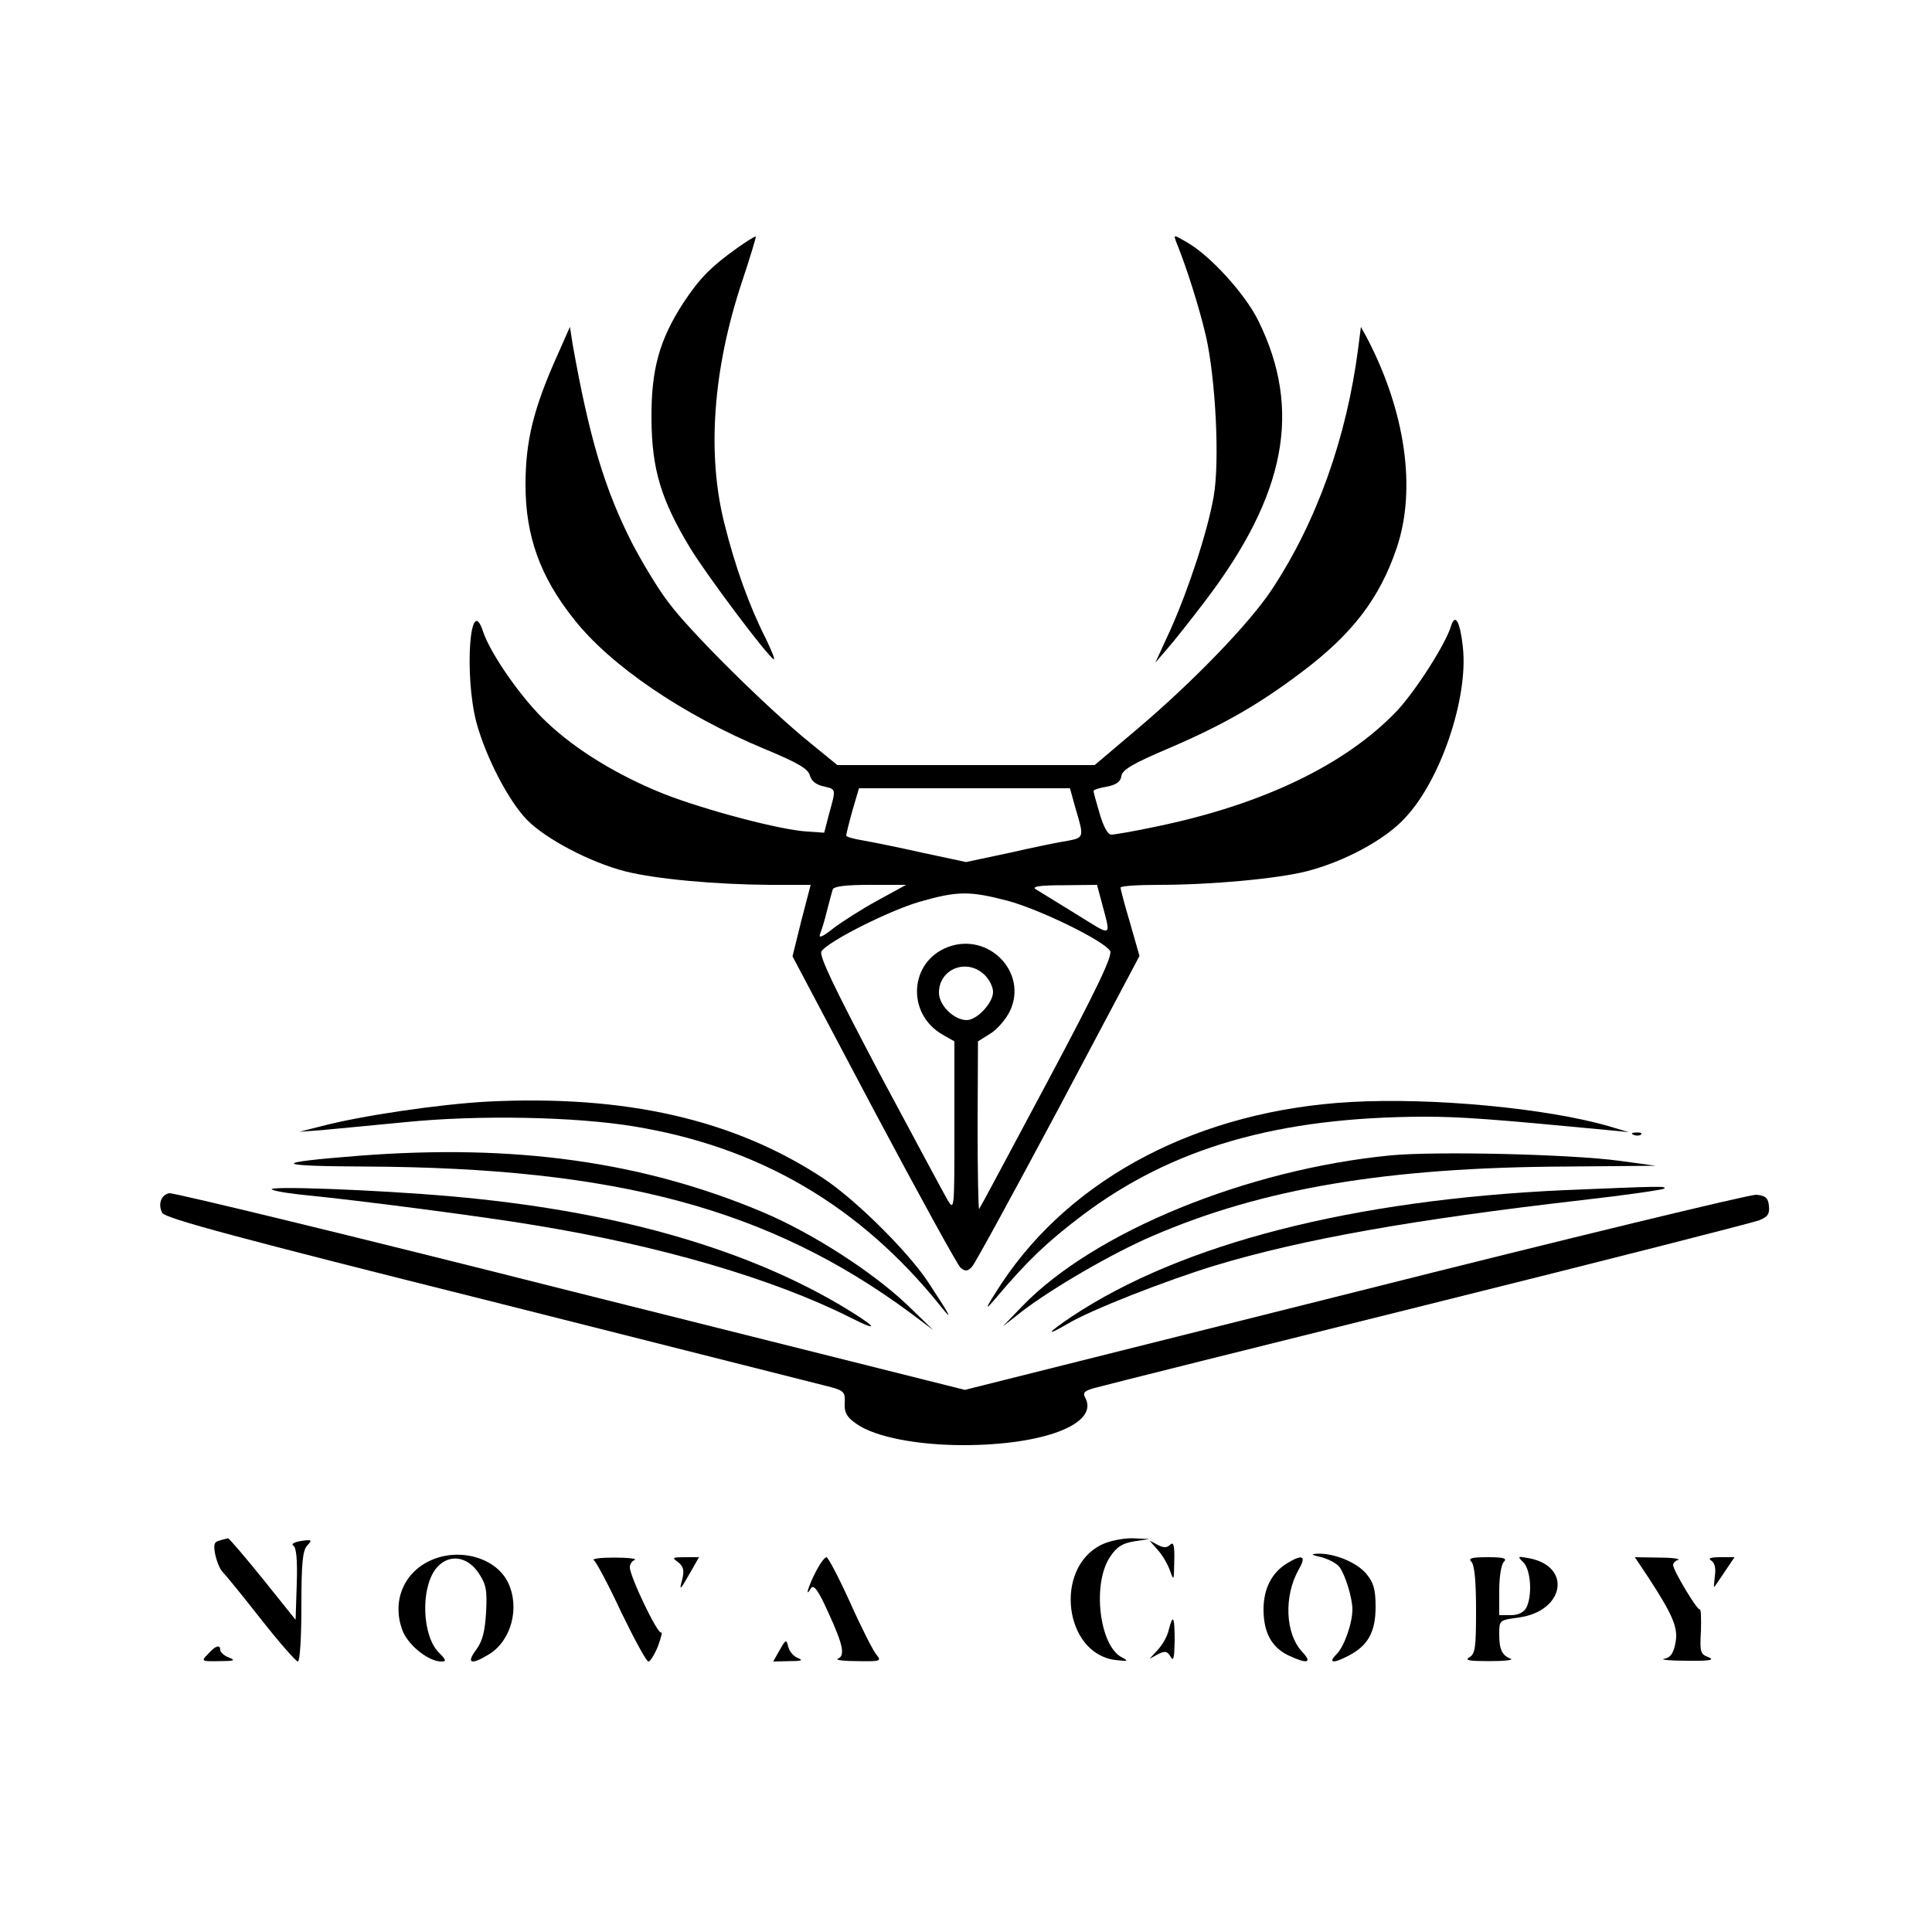 <?xml version="1.0" standalone="no"?>
<!DOCTYPE svg PUBLIC "-//W3C//DTD SVG 20010904//EN"
 "http://www.w3.org/TR/2001/REC-SVG-20010904/DTD/svg10.dtd">
<svg version="1.0" xmlns="http://www.w3.org/2000/svg"
 width="500pt" height="500pt" viewBox="0 0 500 500"
 preserveAspectRatio="xMidYMid meet">

<g transform="translate(0,500) scale(0.1,-0.1)"
fill="#000000" stroke="none">
<path d="M1909 4359 c-69 -49 -99 -80 -140 -142 -63 -97 -84 -174 -83 -302 1
-130 25 -209 100 -333 44 -72 197 -276 216 -288 5 -3 -4 20 -20 53 -43 85 -79
185 -107 297 -46 181 -30 400 45 626 21 63 37 116 36 118 -2 1 -23 -12 -47
-29z"/>
<path d="M3044 4374 c27 -66 60 -171 77 -244 25 -111 36 -323 20 -415 -16 -91
-65 -240 -112 -345 l-39 -85 30 35 c17 19 62 76 100 126 208 274 250 493 137
723 -34 70 -126 171 -187 205 -33 19 -33 19 -26 0z"/>
<path d="M1444 4084 c-63 -140 -84 -224 -84 -339 0 -132 38 -238 125 -347 94
-120 282 -248 493 -336 87 -36 114 -52 118 -69 4 -14 16 -24 35 -28 33 -8 33
-5 15 -70 l-13 -50 -44 3 c-70 4 -265 56 -370 97 -118 47 -227 113 -303 185
-64 59 -147 178 -166 236 -34 103 -49 -114 -17 -236 25 -91 83 -203 132 -253
49 -49 163 -109 253 -132 79 -20 233 -34 373 -35 l107 0 -24 -92 -23 -93 210
-397 c116 -218 217 -402 225 -409 12 -10 18 -9 29 2 8 8 108 192 224 409 l210
396 -24 84 c-14 47 -25 88 -25 93 0 4 44 7 98 7 138 0 308 16 383 35 98 25
204 82 255 138 92 97 164 310 150 441 -7 67 -20 91 -31 55 -14 -46 -90 -165
-139 -218 -132 -139 -347 -243 -623 -300 -56 -12 -109 -21 -117 -21 -9 0 -20
20 -30 54 -9 30 -16 56 -16 59 0 3 15 8 34 11 25 5 36 13 38 27 2 17 30 33
124 73 140 60 232 113 342 196 132 99 203 192 247 323 51 152 22 352 -77 542
l-16 29 -7 -55 c-30 -232 -107 -448 -223 -624 -58 -88 -204 -239 -348 -361
l-111 -94 -333 0 -333 0 -71 58 c-110 89 -311 288 -366 363 -28 36 -70 107
-95 155 -70 138 -110 271 -153 513 l-7 45 -31 -70z m1340 -1178 c22 -73 21
-74 -21 -82 -21 -3 -89 -17 -150 -31 l-113 -24 -112 24 c-62 14 -132 28 -155
32 -24 4 -43 9 -43 13 0 3 7 32 16 64 l17 58 273 0 273 0 15 -54z m-514 -237
c-40 -22 -92 -55 -114 -72 -26 -21 -38 -26 -34 -15 4 9 12 36 18 60 6 24 13
49 15 56 3 8 32 12 97 12 l93 0 -75 -41z m579 4 c27 -103 34 -99 -65 -38 -49
30 -96 59 -104 64 -10 7 13 10 72 10 l87 1 10 -37z m-242 -4 c83 -22 249 -103
266 -130 7 -12 -35 -100 -163 -340 -95 -178 -174 -326 -176 -328 -2 -2 -4 94
-4 215 l1 219 32 20 c18 11 40 37 50 57 49 100 -54 207 -160 167 -100 -38
-108 -173 -13 -227 l30 -17 0 -220 c0 -216 0 -220 -18 -190 -10 17 -89 165
-177 329 -117 222 -156 303 -149 314 16 25 172 104 253 128 98 28 129 29 228
3z m-60 -191 c13 -12 23 -32 23 -45 0 -29 -42 -73 -68 -73 -33 0 -72 38 -72
71 0 61 71 90 117 47z"/>
<path d="M1260 2149 c-124 -7 -324 -36 -430 -64 l-55 -14 55 4 c30 3 129 12
220 21 190 19 438 14 590 -11 325 -53 586 -206 794 -465 36 -45 24 -23 -34 65
-54 80 -189 213 -270 266 -231 152 -511 216 -870 198z"/>
<path d="M3495 2148 c-389 -22 -719 -193 -902 -468 -45 -69 -49 -79 -12 -35
78 92 129 141 219 209 233 176 508 255 886 256 95 0 176 -6 479 -35 l50 -5
-50 15 c-161 47 -458 75 -670 63z"/>
<path d="M4228 2063 c7 -3 16 -2 19 1 4 3 -2 6 -13 5 -11 0 -14 -3 -6 -6z"/>
<path d="M930 2009 c-231 -18 -226 -27 16 -28 649 -3 1044 -109 1409 -378 l60
-45 -65 63 c-91 87 -248 188 -376 242 -311 131 -642 177 -1044 146z"/>
<path d="M3600 2010 c-373 -36 -769 -198 -955 -391 l-50 -52 51 40 c77 59 233
150 336 194 284 123 607 178 1072 180 l231 2 -95 13 c-127 17 -472 25 -590 14z"/>
<path d="M705 1921 c11 -5 54 -11 95 -15 123 -12 456 -55 585 -77 325 -53 617
-139 814 -238 85 -43 69 -24 -27 33 -256 150 -593 244 -1006 280 -192 17 -489
28 -461 17z"/>
<path d="M4050 1920 c-549 -25 -991 -138 -1276 -327 -64 -43 -71 -54 -11 -19
60 36 254 112 382 151 225 68 514 119 948 169 115 13 211 27 214 30 7 7 -13 6
-257 -4z"/>
<path d="M438 1912 c-21 -4 -30 -29 -18 -51 7 -14 201 -66 852 -229 464 -117
859 -217 879 -222 33 -9 37 -14 35 -42 -1 -25 6 -36 32 -54 48 -33 156 -54
275 -54 208 0 351 55 316 122 -8 14 -3 19 28 27 21 6 409 103 863 216 454 113
838 211 853 217 22 9 27 16 25 37 -2 21 -9 27 -33 29 -16 1 -484 -112 -1039
-252 l-1009 -253 -1021 256 c-561 142 -1028 255 -1038 253z"/>
<path d="M568 1013 c-14 -3 -16 -11 -11 -36 4 -18 12 -38 19 -45 7 -7 52 -62
99 -122 48 -61 91 -110 96 -110 5 0 9 60 9 142 0 112 3 145 15 158 14 15 12
16 -16 12 -18 -3 -26 -8 -20 -12 8 -4 11 -38 9 -99 l-3 -93 -85 106 c-47 58
-87 105 -90 105 -3 -1 -13 -3 -22 -6z"/>
<path d="M2850 1002 c-123 -61 -96 -281 36 -298 34 -4 36 -3 17 7 -58 30 -77
191 -30 260 17 26 32 35 62 40 l40 6 -45 2 c-26 0 -60 -7 -80 -17z"/>
<path d="M2996 989 c12 -13 26 -37 32 -54 10 -28 10 -26 11 25 1 41 -2 51 -11
42 -8 -8 -17 -8 -32 0 l-21 11 21 -24z"/>
<path d="M1113 961 c-71 -33 -100 -110 -70 -184 16 -37 67 -77 99 -77 14 0 13
4 -7 24 -42 43 -47 162 -8 215 31 40 80 36 111 -9 20 -30 23 -44 20 -102 -3
-50 -9 -75 -26 -98 -26 -35 -13 -40 34 -11 57 35 80 120 49 185 -31 65 -127
92 -202 57z"/>
<path d="M3420 970 c18 -5 40 -16 47 -26 15 -21 33 -80 33 -109 0 -36 -21 -96
-41 -116 -23 -23 -9 -25 31 -4 50 26 70 61 70 126 0 46 -5 63 -24 86 -25 30
-84 54 -127 52 -18 -1 -16 -3 11 -9z"/>
<path d="M1537 962 c6 -4 38 -64 71 -135 34 -70 65 -127 70 -127 5 0 16 18 25
40 8 22 12 38 8 35 -9 -5 -81 145 -81 169 0 8 6 17 13 19 6 3 -17 6 -53 6 -36
0 -60 -3 -53 -7z"/>
<path d="M1755 957 c14 -11 16 -21 11 -43 -9 -33 -7 -32 22 19 l21 37 -36 0
c-33 0 -35 -1 -18 -13z"/>
<path d="M2110 930 c-20 -40 -27 -67 -11 -40 7 10 19 -6 45 -64 38 -83 44
-111 24 -119 -7 -3 16 -6 51 -6 60 -1 63 0 49 17 -8 9 -39 70 -68 135 -29 64
-57 117 -61 117 -5 0 -18 -18 -29 -40z"/>
<path d="M3329 953 c-38 -24 -59 -65 -59 -118 0 -60 21 -98 64 -119 49 -23 63
-20 37 8 -45 47 -49 145 -10 214 21 36 10 41 -32 15z"/>
<path d="M3808 958 c8 -8 12 -50 12 -125 0 -96 -2 -113 -17 -122 -14 -8 0 -10
52 -10 39 0 63 3 55 6 -23 9 -30 24 -30 64 0 36 0 36 51 43 117 16 138 131 28
153 -32 6 -33 6 -16 -11 19 -20 23 -86 7 -117 -7 -12 -21 -19 -40 -19 l-30 0
0 63 c0 36 5 68 12 75 9 9 0 12 -42 12 -42 0 -51 -3 -42 -12z"/>
<path d="M4265 919 c64 -98 79 -132 71 -171 -5 -27 -13 -38 -29 -41 -12 -2 14
-5 58 -5 59 -1 74 2 57 9 -22 8 -23 14 -20 68 1 33 0 58 -3 56 -6 -4 -69 101
-69 115 0 5 6 11 13 13 6 3 -16 6 -50 6 l-62 1 34 -51z"/>
<path d="M4429 961 c9 -6 12 -20 9 -40 -2 -17 -3 -30 -2 -28 2 1 14 19 28 40
l25 37 -37 0 c-25 0 -33 -3 -23 -9z"/>
<path d="M3025 783 c-3 -16 -16 -39 -28 -52 l-22 -24 22 12 c18 9 24 8 32 -6
8 -14 10 -5 11 40 0 63 -4 72 -15 30z"/>
<path d="M2018 730 l-17 -30 42 1 c31 0 37 2 22 8 -11 4 -22 17 -25 29 -5 20
-6 20 -22 -8z"/>
<path d="M538 719 c-18 -18 -17 -19 30 -18 38 0 43 2 25 9 -13 5 -23 14 -23
20 0 15 -13 11 -32 -11z"/>
</g>
</svg>
